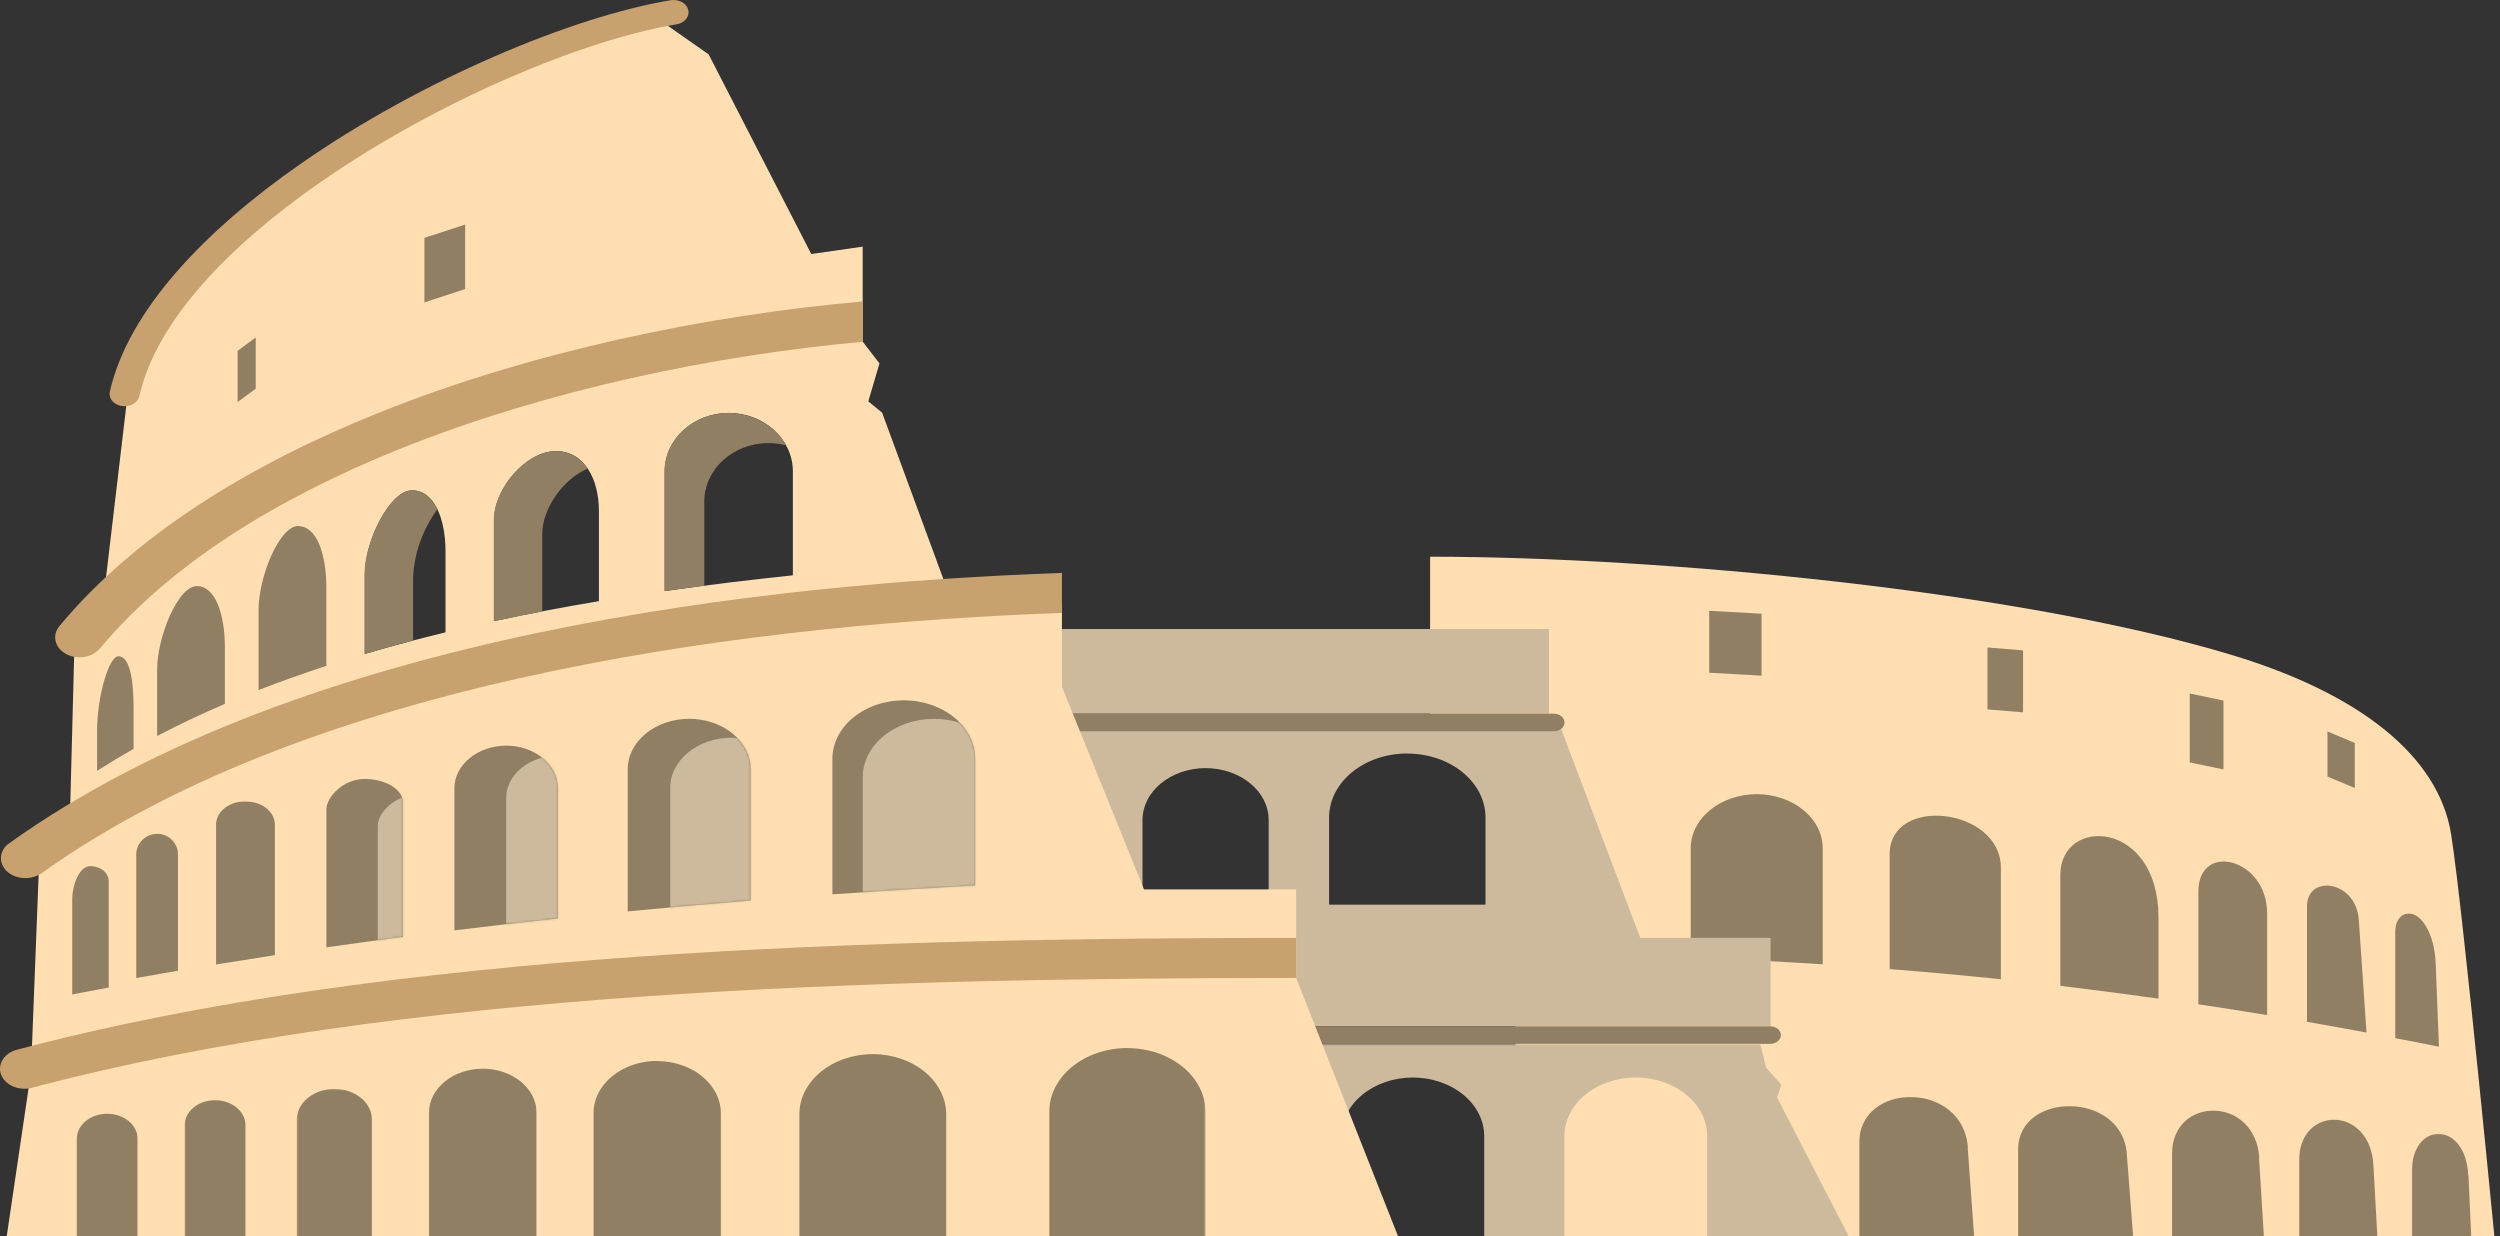 <svg width="1108" height="548" viewBox="0 0 1108 548" fill="none" xmlns="http://www.w3.org/2000/svg">
<rect x="0" y="0" width="1108" height="548" fill="#333333" stroke="none"/>
<path fill-rule="evenodd" clip-rule="evenodd" d="M140.385 116.719C141.047 116.719 141.715 116.738 142.377 116.774C143.044 116.806 143.706 116.856 144.363 116.929C145.025 116.997 145.681 117.084 146.338 117.184C146.989 117.289 147.64 117.407 148.285 117.544C148.931 117.68 149.565 117.835 150.199 118.003C150.833 118.172 151.457 118.359 152.074 118.559C152.692 118.759 153.304 118.978 153.905 119.215C154.506 119.447 155.101 119.693 155.679 119.957C156.264 120.221 156.837 120.503 157.393 120.794C157.955 121.09 158.506 121.395 159.04 121.719C159.58 122.042 160.103 122.379 160.614 122.725C161.121 123.075 161.622 123.435 162.106 123.813C162.584 124.186 163.051 124.573 163.508 124.974C163.958 125.37 164.398 125.784 164.821 126.203C165.238 126.627 165.644 127.059 166.034 127.501C166.417 127.943 166.79 128.398 167.141 128.858C167.497 129.318 167.831 129.791 168.148 130.269C168.465 130.747 168.76 131.234 169.038 131.731C169.316 132.222 169.578 132.723 169.817 133.233C170.056 133.743 170.279 134.253 170.479 134.772C170.679 135.296 170.857 135.819 171.019 136.347C171.174 136.875 171.314 137.408 171.436 137.945C171.553 138.478 171.653 139.015 171.725 139.557C171.803 140.099 171.859 140.641 171.898 141.187C171.931 141.729 171.942 142.275 171.937 142.817C171.931 143.363 171.903 143.905 171.853 144.452C171.803 144.993 171.731 145.535 171.642 146.072C171.553 146.614 171.441 147.151 171.308 147.684C171.174 148.217 171.019 148.745 170.846 149.273C170.674 149.797 170.479 150.32 170.268 150.835C170.051 151.349 169.817 151.859 169.567 152.365C169.311 152.865 169.038 153.362 168.749 153.853C168.459 154.345 168.148 154.823 167.819 155.297C167.491 155.77 167.141 156.235 166.779 156.69C166.412 157.145 166.034 157.591 165.633 158.028C165.232 158.466 164.815 158.889 164.387 159.303C163.953 159.718 163.508 160.118 163.04 160.51C162.578 160.901 162.1 161.279 161.61 161.648C161.115 162.012 160.609 162.367 160.091 162.709C159.569 163.046 159.034 163.374 158.489 163.688C157.944 163.997 157.388 164.298 156.82 164.58C156.253 164.867 155.674 165.136 155.084 165.386C154.494 165.641 153.899 165.878 153.293 166.101C152.686 166.324 152.069 166.533 151.445 166.725C150.822 166.916 150.194 167.089 149.554 167.248C148.92 167.408 148.274 167.549 147.629 167.672C146.978 167.799 146.327 167.904 145.67 167.999C145.014 168.09 144.357 168.163 143.695 168.223C143.033 168.277 142.371 168.318 141.703 168.341C141.036 168.364 140.374 168.368 139.706 168.359C139.044 168.345 138.376 168.318 137.714 168.273C137.052 168.227 136.39 168.163 135.734 168.081C135.071 168.004 134.42 167.904 133.77 167.79C133.119 167.676 132.468 167.549 131.828 167.398C131.188 167.253 130.554 167.089 129.925 166.907C129.296 166.729 128.679 166.533 128.067 166.319C127.449 166.105 126.848 165.878 126.253 165.636C125.658 165.391 125.073 165.131 124.495 164.858C123.922 164.585 123.354 164.298 122.803 163.993C122.253 163.688 121.707 163.374 121.179 163.041C120.65 162.709 120.138 162.367 119.638 162.008C119.131 161.648 118.647 161.279 118.174 160.897C117.701 160.514 117.24 160.118 116.8 159.713C116.355 159.303 115.932 158.889 115.521 158.456C117.518 159.895 119.76 160.997 122.247 161.766C124.728 162.54 127.304 162.927 129.964 162.937C142.716 162.937 153.07 153.808 153.07 142.544C153.07 131.275 142.716 122.147 129.964 122.147C127.31 122.142 124.74 122.52 122.253 123.28C119.771 124.036 117.523 125.129 115.521 126.549C116.995 125.006 118.664 123.617 120.528 122.383C122.392 121.15 124.4 120.107 126.553 119.246C128.707 118.39 130.949 117.739 133.285 117.302C135.622 116.861 137.987 116.642 140.385 116.642V116.719Z" fill="white"/>
<mask id="mask0_8_1985" style="mask-type:luminance" maskUnits="userSpaceOnUse" x="632" y="245" width="476" height="321">
<path d="M632.646 245.755H1108V565.104H632.646V245.755Z" fill="white"/>
</mask>
<g mask="url(#mask0_8_1985)">
<path fill-rule="evenodd" clip-rule="evenodd" d="M633.815 246.738V328.55L671.665 340.648V565.104H1107.17C1107.17 565.104 1091.82 404.826 1086.37 369.969C1080.92 335.111 1045.84 307.493 989.504 290.401C895.572 261.954 736.572 246.738 633.815 246.738Z" fill="#FFDFB1"/>
</g>
<path fill-rule="evenodd" clip-rule="evenodd" d="M1067.77 404.899C1073.17 404.899 1078.97 413.745 1079.5 427.054L1080.94 463.914C1074.49 462.594 1068.02 461.31 1061.57 460.135V412.953C1061.57 408.532 1063.61 404.899 1067.77 404.899Z" fill="#917F63"/>
<path fill-rule="evenodd" clip-rule="evenodd" d="M1045.42 407.663L1048.84 457.641C1040.05 455.988 1031.26 454.404 1022.47 452.878V401.69C1022.47 387.32 1044.25 390.157 1045.42 407.663Z" fill="#917F63"/>
<path fill-rule="evenodd" clip-rule="evenodd" d="M1004.8 404.785V449.891C994.633 448.216 984.474 446.622 974.32 445.106V395.224C974.32 372.691 1004.8 380.381 1004.8 404.785Z" fill="#917F63"/>
<path fill-rule="evenodd" clip-rule="evenodd" d="M956.645 406.679V442.593C942.135 440.567 927.63 438.673 913.131 436.925V387.775C913.131 361.651 956.645 363.199 956.645 406.679Z" fill="#917F63"/>
<path fill-rule="evenodd" clip-rule="evenodd" d="M886.792 384.561V434.011C870.357 432.299 853.916 430.792 837.481 429.495V378.665C837.481 352.199 886.792 358.059 886.792 384.561Z" fill="#917F63"/>
<path fill-rule="evenodd" clip-rule="evenodd" d="M778.605 351.971C779.562 351.975 780.514 352.016 781.465 352.094C782.417 352.171 783.362 352.289 784.303 352.444C785.243 352.599 786.167 352.79 787.085 353.018C787.997 353.246 788.898 353.514 789.783 353.815C790.662 354.115 791.53 354.452 792.37 354.821C793.216 355.19 794.034 355.595 794.829 356.027C795.625 356.464 796.393 356.929 797.133 357.43C797.867 357.926 798.579 358.45 799.252 359.005C799.931 359.556 800.571 360.139 801.177 360.744C801.784 361.35 802.357 361.974 802.885 362.625C803.42 363.276 803.909 363.95 804.36 364.637C804.816 365.329 805.222 366.035 805.589 366.759C805.957 367.483 806.279 368.216 806.558 368.967C806.841 369.714 807.075 370.474 807.259 371.239C807.448 372.008 807.592 372.782 807.687 373.561C807.782 374.339 807.832 375.118 807.832 375.901V427.377C788.331 426.116 768.83 425.164 749.329 424.522V375.901C749.329 375.118 749.379 374.339 749.474 373.561C749.568 372.778 749.713 372.004 749.902 371.239C750.086 370.469 750.325 369.714 750.603 368.962C750.881 368.211 751.204 367.478 751.571 366.754C751.938 366.03 752.35 365.325 752.801 364.632C753.252 363.94 753.747 363.271 754.275 362.62C754.809 361.969 755.382 361.341 755.989 360.735C756.595 360.13 757.235 359.551 757.914 358.996C758.593 358.445 759.299 357.917 760.039 357.421C760.779 356.924 761.547 356.455 762.343 356.023C763.138 355.586 763.962 355.185 764.802 354.812C765.648 354.443 766.51 354.111 767.395 353.81C768.279 353.51 769.18 353.241 770.098 353.013C771.011 352.786 771.94 352.594 772.88 352.44C773.815 352.285 774.761 352.171 775.712 352.094C776.669 352.012 777.621 351.975 778.578 351.971H778.605Z" fill="#917F63"/>
<mask id="mask1_8_1985" style="mask-type:luminance" maskUnits="userSpaceOnUse" x="1068" y="502" width="29" height="64">
<path d="M1068.49 502.178H1096.97V565.104H1068.49V502.178Z" fill="white"/>
</mask>
<g mask="url(#mask1_8_1985)">
<path fill-rule="evenodd" clip-rule="evenodd" d="M1094.02 520.968L1096.03 565.163H1068.94V519.265C1068.94 496.732 1092.84 496.582 1093.92 520.968H1094.02Z" fill="#917F63"/>
</g>
<mask id="mask2_8_1985" style="mask-type:luminance" maskUnits="userSpaceOnUse" x="1018" y="495" width="38" height="71">
<path d="M1018.64 495.184H1055.67V565.103H1018.64V495.184Z" fill="white"/>
</mask>
<g mask="url(#mask2_8_1985)">
<path fill-rule="evenodd" clip-rule="evenodd" d="M1051.89 516.315L1054.59 565.104H1018.92V514.466C1018.92 489.889 1050.44 489.889 1051.89 516.356V516.315Z" fill="#917F63"/>
</g>
<mask id="mask3_8_1985" style="mask-type:luminance" maskUnits="userSpaceOnUse" x="961" y="491" width="45" height="75">
<path d="M961.663 491.688H1005.82V565.104H961.663V491.688Z" fill="white"/>
</mask>
<g mask="url(#mask3_8_1985)">
<path fill-rule="evenodd" clip-rule="evenodd" d="M1001.22 513.35L1004.41 565.103H962.653V511.401C962.653 485.618 999.624 485.445 1001.33 513.291L1001.22 513.35Z" fill="#917F63"/>
</g>
<mask id="mask4_8_1985" style="mask-type:luminance" maskUnits="userSpaceOnUse" x="893" y="489" width="55" height="77">
<path d="M893.296 489.356H947.42V565.104H893.296V489.356Z" fill="white"/>
</mask>
<g mask="url(#mask4_8_1985)">
<path fill-rule="evenodd" clip-rule="evenodd" d="M942.597 511.384L946.708 565.104H894.443V509.435C894.443 483.651 940.471 483.483 942.597 511.324V511.384Z" fill="#917F63"/>
</g>
<mask id="mask5_8_1985" style="mask-type:luminance" maskUnits="userSpaceOnUse" x="823" y="485" width="54" height="81">
<path d="M823.505 485.86H876.204V565.104H823.505V485.86Z" fill="white"/>
</mask>
<g mask="url(#mask5_8_1985)">
<path fill-rule="evenodd" clip-rule="evenodd" d="M872.092 508.68L876.182 565.104H824.011V506.508C824.011 479.19 870.039 479.022 872.165 508.548L872.092 508.68Z" fill="#917F63"/>
</g>
<path fill-rule="evenodd" clip-rule="evenodd" d="M757.53 270.705L780.709 271.994V299.457L757.53 298.155V270.705Z" fill="#917F63"/>
<path fill-rule="evenodd" clip-rule="evenodd" d="M880.85 286.964L896.612 288.248V315.716L880.85 314.409V286.964Z" fill="#917F63"/>
<path fill-rule="evenodd" clip-rule="evenodd" d="M970.487 307.361L985.437 310.48V341.008L970.487 337.907V307.361Z" fill="#917F63"/>
<path fill-rule="evenodd" clip-rule="evenodd" d="M1031.53 324.184L1043.64 329.288V349.266L1031.53 344.162V324.184Z" fill="#917F63"/>
<path fill-rule="evenodd" clip-rule="evenodd" d="M458.201 278.796H686.52V316.303H458.201V278.796Z" fill="#CDBA9C"/>
<path fill-rule="evenodd" clip-rule="evenodd" d="M726.957 415.657H784.725V454.863H534.268V415.657H458.201V320.214H690.82L726.957 415.657ZM534.313 340.42C535.231 340.424 536.143 340.461 537.05 340.538C537.963 340.616 538.864 340.725 539.76 340.875C540.661 341.021 541.546 341.203 542.419 341.422C543.293 341.64 544.155 341.895 545.001 342.182C545.847 342.469 546.67 342.792 547.477 343.143C548.283 343.498 549.068 343.885 549.825 344.299C550.587 344.718 551.321 345.16 552.028 345.638C552.734 346.111 553.413 346.612 554.059 347.145C554.704 347.673 555.316 348.224 555.9 348.802C556.479 349.385 557.024 349.981 557.536 350.605C558.042 351.229 558.515 351.866 558.944 352.526C559.377 353.186 559.767 353.86 560.123 354.552C560.474 355.244 560.78 355.945 561.047 356.665C561.314 357.38 561.542 358.104 561.72 358.837C561.903 359.57 562.037 360.312 562.132 361.054C562.221 361.801 562.271 362.547 562.276 363.294V398.757H506.355V363.294C506.355 362.547 506.405 361.801 506.494 361.054C506.589 360.312 506.728 359.57 506.906 358.837C507.09 358.104 507.312 357.38 507.579 356.665C507.846 355.945 508.158 355.244 508.508 354.552C508.859 353.86 509.248 353.186 509.682 352.526C510.116 351.866 510.584 351.229 511.095 350.605C511.602 349.981 512.147 349.385 512.731 348.802C513.31 348.224 513.922 347.673 514.573 347.145C515.218 346.612 515.891 346.111 516.604 345.638C517.31 345.16 518.039 344.718 518.801 344.299C519.563 343.885 520.348 343.498 521.149 343.143C521.956 342.792 522.785 342.469 523.631 342.182C524.471 341.895 525.333 341.64 526.207 341.422C527.08 341.203 527.97 341.021 528.866 340.875C529.762 340.725 530.669 340.616 531.576 340.538C532.488 340.461 533.4 340.424 534.313 340.42ZM623.716 333.977C624.851 333.977 625.981 334.023 627.11 334.114C628.245 334.205 629.364 334.337 630.476 334.519C631.589 334.701 632.691 334.924 633.776 335.198C634.861 335.466 635.929 335.78 636.98 336.136C638.026 336.491 639.056 336.887 640.057 337.324C641.053 337.761 642.027 338.239 642.972 338.753C643.918 339.268 644.825 339.823 645.704 340.411C646.583 341.003 647.423 341.622 648.225 342.282C649.026 342.938 649.788 343.625 650.506 344.34C651.229 345.059 651.902 345.806 652.536 346.575C653.165 347.349 653.749 348.146 654.283 348.966C654.818 349.781 655.302 350.623 655.736 351.479C656.17 352.335 656.553 353.209 656.882 354.097C657.216 354.989 657.488 355.886 657.711 356.797C657.933 357.707 658.1 358.627 658.211 359.551C658.323 360.476 658.378 361.4 658.378 362.329V400.951H589.054V362.292C589.054 361.363 589.11 360.439 589.221 359.515C589.333 358.591 589.499 357.671 589.722 356.76C589.945 355.85 590.217 354.948 590.545 354.061C590.879 353.173 591.258 352.299 591.692 351.443C592.126 350.582 592.61 349.744 593.149 348.925C593.683 348.105 594.268 347.313 594.896 346.539C595.525 345.765 596.204 345.023 596.921 344.304C597.645 343.584 598.401 342.901 599.208 342.241C600.009 341.585 600.849 340.962 601.729 340.374C602.602 339.782 603.514 339.232 604.46 338.717C605.401 338.198 606.374 337.725 607.376 337.287C608.377 336.846 609.401 336.45 610.452 336.095C611.498 335.739 612.567 335.43 613.652 335.157C614.742 334.888 615.838 334.665 616.951 334.483C618.069 334.301 619.188 334.164 620.317 334.073C621.446 333.982 622.581 333.936 623.716 333.936V333.977Z" fill="#CDBA9C"/>
<path fill-rule="evenodd" clip-rule="evenodd" d="M558.833 462.649H784.52C785.149 462.649 785.755 462.549 786.34 462.348C786.918 462.153 787.43 461.87 787.881 461.506C788.326 461.142 788.671 460.718 788.91 460.245C789.155 459.767 789.277 459.271 789.277 458.756C789.277 458.242 789.155 457.745 788.91 457.267C788.671 456.794 788.326 456.375 787.881 456.006C787.43 455.642 786.918 455.364 786.34 455.164C785.755 454.963 785.149 454.863 784.52 454.863H558.833C558.199 454.863 557.593 454.963 557.014 455.164C556.43 455.364 555.918 455.642 555.473 456.006C555.028 456.375 554.683 456.794 554.438 457.267C554.199 457.745 554.076 458.242 554.071 458.756C554.076 459.271 554.199 459.767 554.438 460.245C554.683 460.718 555.028 461.142 555.473 461.506C555.918 461.87 556.43 462.153 557.014 462.348C557.593 462.549 558.199 462.649 558.833 462.649Z" fill="#917F63"/>
<mask id="mask6_8_1985" style="mask-type:luminance" maskUnits="userSpaceOnUse" x="534" y="462" width="296" height="104">
<path d="M534.369 462.549H829.201V565.104H534.369V462.549Z" fill="white"/>
</mask>
<g mask="url(#mask6_8_1985)">
<path fill-rule="evenodd" clip-rule="evenodd" d="M535.17 462.649H780.108L782.762 473.18L789.466 480.742L787.591 486.411L828.262 565.104H756.629V503.443C756.623 502.597 756.573 501.75 756.467 500.907C756.362 500.065 756.212 499.227 756.006 498.399C755.8 497.57 755.549 496.746 755.243 495.936C754.943 495.13 754.593 494.333 754.197 493.55C753.797 492.767 753.357 492.002 752.868 491.255C752.378 490.508 751.844 489.785 751.271 489.079C750.692 488.373 750.08 487.695 749.424 487.039C748.762 486.388 748.072 485.76 747.337 485.159C746.603 484.562 745.841 483.993 745.04 483.456C744.238 482.914 743.409 482.413 742.547 481.94C741.69 481.471 740.8 481.034 739.893 480.633C738.981 480.232 738.046 479.868 737.089 479.545C736.132 479.217 735.158 478.93 734.168 478.684C733.178 478.434 732.176 478.229 731.164 478.061C730.146 477.892 729.122 477.765 728.092 477.678C727.063 477.592 726.028 477.551 724.994 477.546C723.959 477.551 722.924 477.592 721.895 477.678C720.865 477.765 719.842 477.892 718.829 478.061C717.811 478.229 716.809 478.434 715.819 478.684C714.829 478.93 713.855 479.217 712.898 479.54C711.941 479.868 711.006 480.232 710.094 480.633C709.181 481.034 708.297 481.466 707.434 481.94C706.572 482.409 705.743 482.914 704.942 483.451C704.141 483.993 703.378 484.558 702.644 485.159C701.91 485.76 701.214 486.383 700.558 487.039C699.901 487.695 699.284 488.373 698.71 489.079C698.132 489.78 697.598 490.508 697.108 491.255C696.619 492.002 696.179 492.767 695.778 493.55C695.378 494.328 695.027 495.125 694.727 495.936C694.426 496.746 694.17 497.566 693.965 498.399C693.759 499.227 693.603 500.065 693.503 500.907C693.397 501.75 693.341 502.597 693.336 503.443V565.104H657.8V503.443C657.795 502.597 657.745 501.75 657.639 500.907C657.533 500.065 657.378 499.227 657.177 498.399C656.971 497.566 656.715 496.746 656.415 495.936C656.115 495.125 655.764 494.328 655.364 493.545C654.968 492.762 654.523 491.997 654.034 491.251C653.544 490.504 653.01 489.78 652.437 489.074C651.858 488.369 651.241 487.69 650.584 487.035C649.928 486.379 649.232 485.751 648.498 485.154C647.769 484.553 647.001 483.984 646.2 483.447C645.399 482.91 644.57 482.404 643.708 481.935C642.845 481.462 641.961 481.025 641.048 480.624C640.136 480.228 639.201 479.864 638.244 479.536C637.287 479.213 636.313 478.926 635.323 478.68C634.333 478.429 633.326 478.225 632.313 478.056C631.295 477.888 630.271 477.765 629.242 477.678C628.213 477.592 627.178 477.551 626.143 477.546C625.108 477.551 624.073 477.592 623.044 477.678C622.015 477.765 620.991 477.892 619.978 478.061C618.96 478.229 617.959 478.434 616.968 478.684C615.978 478.93 615.004 479.217 614.047 479.545C613.096 479.868 612.161 480.232 611.249 480.633C610.336 481.034 609.446 481.471 608.589 481.94C607.727 482.413 606.898 482.919 606.097 483.456C605.296 483.993 604.533 484.562 603.799 485.159C603.07 485.76 602.375 486.388 601.718 487.039C601.062 487.695 600.444 488.373 599.865 489.079C599.292 489.785 598.758 490.508 598.269 491.255C597.779 492.002 597.339 492.767 596.939 493.55C596.544 494.333 596.193 495.13 595.893 495.936C595.587 496.746 595.337 497.57 595.131 498.399C594.925 499.227 594.775 500.065 594.669 500.907C594.563 501.75 594.513 502.597 594.508 503.443V565.104H535.17V462.649Z" fill="#CDBA9C"/>
</g>
<path fill-rule="evenodd" clip-rule="evenodd" d="M462.958 324.107H688.623C689.257 324.107 689.863 324.011 690.448 323.811C691.026 323.615 691.544 323.333 691.989 322.969C692.434 322.605 692.779 322.181 693.024 321.703C693.263 321.225 693.385 320.729 693.385 320.214C693.385 319.695 693.263 319.199 693.024 318.721C692.779 318.243 692.439 317.819 691.989 317.455C691.544 317.086 691.032 316.804 690.448 316.604C689.863 316.403 689.257 316.303 688.623 316.303H462.958C462.324 316.303 461.717 316.403 461.133 316.604C460.555 316.804 460.037 317.086 459.592 317.455C459.147 317.819 458.802 318.243 458.563 318.721C458.318 319.199 458.201 319.695 458.201 320.214C458.201 320.729 458.318 321.225 458.563 321.703C458.802 322.181 459.147 322.605 459.592 322.969C460.037 323.333 460.555 323.615 461.139 323.811C461.723 324.011 462.329 324.107 462.958 324.107Z" fill="#917F63"/>
<mask id="mask7_8_1985" style="mask-type:luminance" maskUnits="userSpaceOnUse" x="0" y="7" width="627" height="559">
<path d="M0.252 7.981H626.95V565.104H0.252V7.981Z" fill="white"/>
</mask>
<g mask="url(#mask7_8_1985)">
<path fill-rule="evenodd" clip-rule="evenodd" d="M57.87 163.865L44.951 273.146L33.05 283.713L30.903 365.825L17.5 378.114L13.733 475.105L0.447 565.104L626.143 564.462L574.451 433.428V394.181H507.024L470.654 304.392V268.096L420.28 262.542L390.959 182.901L384.833 177.893L389.779 161.065L382.341 151.427V109.312L359.557 112.581L314.079 24.113L291.274 8.123C291.274 8.123 175.899 38.459 121.758 90.03C67.618 141.597 57.87 163.865 57.87 163.865ZM182.648 217.322C192.49 217.322 197.458 229.952 197.458 244.489V280.253C185.257 283.203 173.334 286.395 161.689 289.837V254.41C161.689 239.877 172.828 217.322 182.648 217.322ZM246.213 199.911C258.993 199.911 265.441 212.277 265.441 226.51V266.434C249.618 269.08 234.129 272.03 218.973 275.281V230.516C218.973 216.284 233.439 199.97 246.213 199.97V199.911ZM322.998 183.015C338.621 183.015 351.401 194.657 351.401 208.894V254.979C332.15 257.001 313.178 259.309 294.601 261.973V208.894C294.601 194.657 307.381 183.015 322.998 183.015Z" fill="#FFDFB1"/>
</g>
<mask id="mask8_8_1985" style="mask-type:luminance" maskUnits="userSpaceOnUse" x="33" y="492" width="29" height="74">
<path d="M33.011 492.854H61.497V565.104H33.011V492.854Z" fill="white"/>
</mask>
<g mask="url(#mask8_8_1985)">
<path fill-rule="evenodd" clip-rule="evenodd" d="M47.61 493.614C48.489 493.623 49.357 493.7 50.219 493.846C51.076 493.992 51.91 494.201 52.723 494.483C53.53 494.761 54.303 495.103 55.032 495.503C55.761 495.908 56.434 496.364 57.051 496.874C57.675 497.384 58.225 497.935 58.715 498.536C59.205 499.132 59.616 499.765 59.95 500.43C60.289 501.09 60.545 501.777 60.718 502.478C60.896 503.184 60.985 503.899 60.985 504.614V565.104H34.045V504.614C34.051 503.89 34.14 503.17 34.318 502.46C34.496 501.75 34.752 501.062 35.097 500.393C35.442 499.724 35.859 499.091 36.354 498.485C36.849 497.884 37.417 497.329 38.046 496.819C38.674 496.309 39.359 495.854 40.099 495.453C40.839 495.053 41.618 494.716 42.435 494.438C43.259 494.165 44.105 493.96 44.973 493.819C45.84 493.682 46.72 493.614 47.61 493.614Z" fill="#917F63"/>
</g>
<mask id="mask9_8_1985" style="mask-type:luminance" maskUnits="userSpaceOnUse" x="81" y="487" width="29" height="79">
<path d="M81.438 487.026H109.924V565.105H81.438V487.026Z" fill="white"/>
</mask>
<g mask="url(#mask9_8_1985)">
<path fill-rule="evenodd" clip-rule="evenodd" d="M95.325 487.604C96.209 487.604 97.083 487.676 97.951 487.822C98.813 487.963 99.659 488.173 100.471 488.45C101.289 488.728 102.062 489.07 102.797 489.47C103.531 489.875 104.21 490.331 104.839 490.841C105.462 491.351 106.018 491.911 106.513 492.512C107.003 493.108 107.42 493.745 107.76 494.41C108.099 495.079 108.355 495.767 108.527 496.477C108.706 497.183 108.795 497.902 108.795 498.622V565.104H81.855V498.603C81.855 497.88 81.944 497.165 82.122 496.459C82.294 495.749 82.55 495.061 82.89 494.397C83.229 493.727 83.647 493.094 84.136 492.493C84.631 491.897 85.188 491.341 85.816 490.832C86.439 490.317 87.118 489.862 87.853 489.461C88.587 489.06 89.36 488.724 90.178 488.446C90.996 488.168 91.836 487.959 92.699 487.818C93.567 487.676 94.44 487.604 95.325 487.604Z" fill="#917F63"/>
</g>
<mask id="mask10_8_1985" style="mask-type:luminance" maskUnits="userSpaceOnUse" x="131" y="482" width="35" height="84">
<path d="M131.289 482.363H165.472V565.104H131.289V482.363Z" fill="white"/>
</mask>
<g mask="url(#mask10_8_1985)">
<path fill-rule="evenodd" clip-rule="evenodd" d="M148.191 482.596C149.287 482.596 150.366 482.687 151.44 482.86C152.514 483.038 153.554 483.297 154.561 483.643C155.574 483.985 156.531 484.404 157.437 484.905C158.344 485.401 159.19 485.965 159.958 486.598C160.731 487.231 161.421 487.919 162.033 488.661C162.639 489.403 163.151 490.186 163.574 491.015C163.991 491.839 164.309 492.69 164.526 493.569C164.743 494.443 164.848 495.331 164.854 496.223V565.105H131.533V496.223C131.538 495.331 131.644 494.443 131.861 493.569C132.078 492.69 132.395 491.839 132.812 491.015C133.235 490.186 133.747 489.403 134.354 488.661C134.96 487.919 135.655 487.231 136.429 486.598C137.197 485.965 138.042 485.401 138.949 484.905C139.856 484.404 140.813 483.985 141.826 483.643C142.833 483.297 143.873 483.038 144.947 482.86C146.015 482.687 147.1 482.596 148.191 482.596Z" fill="#917F63"/>
</g>
<mask id="mask11_8_1985" style="mask-type:luminance" maskUnits="userSpaceOnUse" x="189" y="473" width="50" height="93">
<path d="M189.686 473.039H238.112V565.104H189.686V473.039Z" fill="white"/>
</mask>
<g mask="url(#mask11_8_1985)">
<path fill-rule="evenodd" clip-rule="evenodd" d="M213.982 473.636C214.761 473.636 215.54 473.668 216.313 473.731C217.092 473.795 217.86 473.891 218.628 474.018C219.39 474.146 220.146 474.3 220.892 474.487C221.638 474.674 222.372 474.888 223.09 475.134C223.813 475.38 224.514 475.653 225.204 475.953C225.888 476.258 226.556 476.586 227.207 476.941C227.852 477.296 228.481 477.674 229.082 478.079C229.683 478.485 230.261 478.913 230.812 479.363C231.363 479.819 231.886 480.288 232.381 480.784C232.876 481.276 233.344 481.79 233.778 482.318C234.206 482.851 234.607 483.397 234.979 483.957C235.347 484.522 235.68 485.096 235.975 485.687C236.276 486.275 236.537 486.876 236.765 487.486C236.993 488.096 237.183 488.715 237.338 489.339C237.489 489.967 237.605 490.596 237.683 491.233C237.761 491.866 237.8 492.503 237.806 493.141V565.105H190.108V493.141C190.113 492.503 190.152 491.866 190.23 491.228C190.308 490.596 190.425 489.963 190.581 489.339C190.737 488.711 190.926 488.091 191.154 487.481C191.382 486.871 191.643 486.27 191.944 485.683C192.244 485.091 192.578 484.513 192.951 483.953C193.318 483.388 193.719 482.842 194.153 482.309C194.587 481.781 195.054 481.266 195.549 480.775C196.044 480.283 196.573 479.81 197.124 479.359C197.675 478.908 198.253 478.476 198.86 478.07C199.461 477.665 200.089 477.287 200.735 476.932C201.386 476.577 202.053 476.249 202.743 475.949C203.433 475.648 204.134 475.375 204.857 475.129C205.581 474.883 206.315 474.669 207.061 474.483C207.806 474.296 208.563 474.141 209.331 474.014C210.093 473.891 210.866 473.795 211.645 473.731C212.418 473.668 213.197 473.636 213.982 473.636Z" fill="#917F63"/>
</g>
<mask id="mask12_8_1985" style="mask-type:luminance" maskUnits="userSpaceOnUse" x="262" y="469" width="59" height="97">
<path d="M262.325 469.542H320.722V565.103H262.325V469.542Z" fill="white"/>
</mask>
<g mask="url(#mask12_8_1985)">
<path fill-rule="evenodd" clip-rule="evenodd" d="M291.251 470.248C292.175 470.252 293.093 470.293 294.011 470.366C294.929 470.443 295.836 470.557 296.743 470.703C297.644 470.853 298.54 471.035 299.419 471.258C300.303 471.477 301.171 471.732 302.023 472.019C302.874 472.31 303.703 472.633 304.515 472.989C305.333 473.344 306.123 473.731 306.885 474.15C307.653 474.568 308.393 475.015 309.105 475.493C309.823 475.971 310.502 476.476 311.158 477.009C311.809 477.541 312.432 478.101 313.017 478.684C313.601 479.263 314.152 479.868 314.669 480.492C315.181 481.12 315.659 481.767 316.099 482.427C316.533 483.092 316.928 483.774 317.289 484.467C317.646 485.163 317.957 485.873 318.23 486.593C318.502 487.312 318.73 488.045 318.914 488.783C319.098 489.52 319.237 490.267 319.337 491.018C319.431 491.765 319.482 492.521 319.487 493.272V565.104H263.038V493.272C263.038 492.516 263.088 491.765 263.182 491.014C263.271 490.262 263.41 489.516 263.594 488.774C263.778 488.036 264 487.303 264.273 486.579C264.54 485.855 264.851 485.149 265.207 484.448C265.564 483.752 265.959 483.069 266.393 482.404C266.832 481.739 267.305 481.093 267.817 480.464C268.334 479.836 268.88 479.231 269.469 478.648C270.053 478.061 270.671 477.501 271.328 476.968C271.979 476.435 272.663 475.925 273.375 475.447C274.087 474.969 274.827 474.518 275.595 474.095C276.363 473.676 277.153 473.289 277.965 472.929C278.783 472.574 279.612 472.246 280.463 471.96C281.32 471.668 282.188 471.413 283.067 471.19C283.952 470.967 284.847 470.785 285.749 470.635C286.656 470.484 287.568 470.371 288.486 470.293C289.404 470.216 290.328 470.175 291.251 470.175V470.248Z" fill="#917F63"/>
</g>
<mask id="mask13_8_1985" style="mask-type:luminance" maskUnits="userSpaceOnUse" x="353" y="466" width="68" height="100">
<path d="M353.481 466.045H420.424V565.104H353.481V466.045Z" fill="white"/>
</mask>
<g mask="url(#mask13_8_1985)">
<path fill-rule="evenodd" clip-rule="evenodd" d="M386.796 467.17C387.864 467.17 388.927 467.215 389.984 467.302C391.047 467.393 392.098 467.521 393.144 467.694C394.185 467.867 395.22 468.076 396.238 468.331C397.256 468.586 398.257 468.882 399.242 469.214C400.227 469.551 401.19 469.924 402.124 470.334C403.065 470.749 403.977 471.195 404.862 471.682C405.752 472.165 406.603 472.684 407.427 473.239C408.25 473.79 409.04 474.377 409.791 474.992C410.548 475.607 411.26 476.253 411.939 476.927C412.612 477.601 413.246 478.297 413.841 479.021C414.431 479.75 414.982 480.492 415.483 481.261C415.989 482.031 416.445 482.818 416.851 483.62C417.263 484.426 417.619 485.245 417.931 486.078C418.242 486.912 418.504 487.758 418.715 488.61C418.927 489.466 419.083 490.326 419.188 491.196C419.299 492.061 419.355 492.931 419.355 493.805V565.104H354.265V493.805C354.265 492.931 354.321 492.061 354.426 491.196C354.532 490.331 354.694 489.47 354.905 488.614C355.111 487.758 355.372 486.916 355.684 486.083C355.995 485.25 356.357 484.43 356.763 483.624C357.169 482.823 357.626 482.035 358.132 481.266C358.633 480.501 359.183 479.754 359.773 479.03C360.363 478.306 360.997 477.605 361.676 476.931C362.349 476.258 363.067 475.616 363.818 474.996C364.569 474.382 365.359 473.799 366.183 473.244C367.006 472.693 367.857 472.174 368.742 471.686C369.627 471.204 370.539 470.753 371.479 470.343C372.414 469.929 373.377 469.556 374.361 469.223C375.341 468.886 376.342 468.59 377.36 468.335C378.378 468.081 379.413 467.867 380.454 467.694C381.5 467.525 382.551 467.393 383.608 467.307C384.671 467.215 385.734 467.17 386.796 467.17Z" fill="#917F63"/>
</g>
<mask id="mask14_8_1985" style="mask-type:luminance" maskUnits="userSpaceOnUse" x="464" y="463" width="71" height="103">
<path d="M464.577 463.714H534.368V565.104H464.577V463.714Z" fill="white"/>
</mask>
<g mask="url(#mask14_8_1985)">
<path fill-rule="evenodd" clip-rule="evenodd" d="M499.651 464.52C500.786 464.52 501.921 464.565 503.05 464.656C504.18 464.747 505.304 464.884 506.417 465.066C507.529 465.248 508.631 465.471 509.716 465.745C510.801 466.013 511.869 466.323 512.915 466.678C513.967 467.033 514.99 467.434 515.992 467.871C516.993 468.308 517.967 468.786 518.907 469.3C519.853 469.815 520.765 470.37 521.644 470.958C522.518 471.545 523.358 472.169 524.159 472.824C524.966 473.485 525.728 474.172 526.446 474.887C527.164 475.606 527.842 476.353 528.471 477.122C529.105 477.896 529.684 478.693 530.224 479.508C530.758 480.328 531.242 481.165 531.676 482.026C532.11 482.882 532.494 483.756 532.822 484.644C533.15 485.536 533.428 486.433 533.645 487.344C533.868 488.254 534.035 489.174 534.146 490.098C534.257 491.023 534.313 491.947 534.313 492.876V565.104H464.995V492.839C464.995 491.91 465.05 490.982 465.162 490.057C465.273 489.133 465.434 488.218 465.657 487.307C465.879 486.397 466.157 485.495 466.486 484.607C466.814 483.72 467.198 482.845 467.632 481.99C468.066 481.129 468.55 480.291 469.084 479.472C469.618 478.652 470.202 477.855 470.837 477.086C471.465 476.312 472.138 475.57 472.862 474.85C473.579 474.131 474.342 473.444 475.143 472.788C475.95 472.132 476.79 471.509 477.663 470.921C478.542 470.329 479.455 469.778 480.395 469.264C481.341 468.745 482.314 468.271 483.316 467.83C484.317 467.393 485.341 466.997 486.387 466.641C487.439 466.286 488.507 465.972 489.592 465.704C490.677 465.435 491.778 465.212 492.891 465.03C494.004 464.848 495.128 464.711 496.257 464.62C497.387 464.529 498.516 464.483 499.651 464.483V464.52Z" fill="#917F63"/>
</g>
<path fill-rule="evenodd" clip-rule="evenodd" d="M69.631 369.532C74.711 369.532 78.873 373.616 78.873 378.606V430.214C72.658 431.27 66.488 432.367 60.384 433.464V378.642C60.384 373.652 64.568 369.573 69.631 369.573V369.532Z" fill="#917F63"/>
<path fill-rule="evenodd" clip-rule="evenodd" d="M108.794 355.281C109.618 355.254 110.436 355.295 111.248 355.404C112.055 355.509 112.85 355.682 113.618 355.914C114.392 356.146 115.126 356.437 115.827 356.793C116.528 357.143 117.179 357.544 117.785 357.999C118.386 358.459 118.932 358.955 119.416 359.497C119.905 360.043 120.317 360.617 120.667 361.227C121.012 361.837 121.285 362.47 121.48 363.121C121.674 363.777 121.791 364.437 121.83 365.111V423.329C113.073 424.673 104.36 426.052 95.764 427.454V365.07C95.797 364.401 95.914 363.736 96.109 363.085C96.304 362.429 96.576 361.796 96.921 361.186C97.266 360.576 97.684 359.998 98.168 359.456C98.652 358.914 99.197 358.413 99.803 357.958C100.404 357.503 101.061 357.098 101.762 356.747C102.463 356.396 103.197 356.105 103.971 355.868C104.744 355.636 105.534 355.468 106.346 355.363C107.159 355.258 107.977 355.217 108.794 355.24V355.281Z" fill="#917F63"/>
<path fill-rule="evenodd" clip-rule="evenodd" d="M161.594 345.224C170.841 345.224 178.557 349.854 178.557 355.527V415.221C167.141 416.723 155.841 418.271 144.658 419.874V358.778C144.658 353.105 152.286 345.224 161.616 345.224H161.594Z" fill="#917F63"/>
<mask id="mask15_8_1985" style="mask-type:luminance" maskUnits="userSpaceOnUse" x="166" y="351" width="14" height="70">
<path d="M166.896 351.82H179.714V420.588H166.896V351.82Z" fill="white"/>
</mask>
<g mask="url(#mask15_8_1985)">
<mask id="mask16_8_1985" style="mask-type:luminance" maskUnits="userSpaceOnUse" x="144" y="345" width="35" height="75">
<path fill-rule="evenodd" clip-rule="evenodd" d="M161.594 345.223C170.841 345.223 178.557 349.853 178.557 355.526V415.22C167.141 416.723 155.841 418.271 144.658 419.873V358.777C144.658 353.104 152.286 345.223 161.616 345.223H161.594Z" fill="white"/>
</mask>
<g mask="url(#mask16_8_1985)">
<path fill-rule="evenodd" clip-rule="evenodd" d="M184.405 352.348C193.646 352.348 201.385 356.978 201.385 362.651V422.35C189.957 423.834 178.635 425.387 167.418 426.998V365.921C167.418 360.252 175.069 352.348 184.405 352.348Z" fill="#CDBA9C"/>
</g>
</g>
<path fill-rule="evenodd" clip-rule="evenodd" d="M224.33 330.458C225.081 330.463 225.832 330.49 226.578 330.554C227.323 330.613 228.063 330.704 228.798 330.827C229.538 330.945 230.261 331.095 230.979 331.273C231.696 331.455 232.403 331.66 233.098 331.897C233.788 332.133 234.467 332.393 235.129 332.684C235.791 332.976 236.431 333.29 237.054 333.631C237.677 333.973 238.278 334.337 238.862 334.729C239.441 335.116 239.997 335.53 240.526 335.963C241.055 336.395 241.561 336.85 242.034 337.324C242.512 337.802 242.957 338.294 243.375 338.804C243.792 339.314 244.181 339.837 244.532 340.379C244.888 340.921 245.211 341.476 245.494 342.041C245.784 342.61 246.04 343.184 246.257 343.771C246.474 344.358 246.657 344.955 246.807 345.556C246.952 346.157 247.063 346.762 247.141 347.377C247.214 347.987 247.253 348.597 247.253 349.212V407.075C231.774 408.737 216.485 410.49 201.385 412.329V349.212C201.396 347.982 201.552 346.767 201.858 345.56C202.159 344.358 202.598 343.188 203.182 342.054C203.761 340.921 204.473 339.842 205.308 338.822C206.148 337.802 207.099 336.859 208.162 335.99C209.225 335.12 210.382 334.342 211.628 333.659C212.874 332.976 214.193 332.398 215.578 331.92C216.969 331.446 218.399 331.086 219.868 330.84C221.342 330.595 222.828 330.467 224.33 330.458Z" fill="#917F63"/>
<mask id="mask17_8_1985" style="mask-type:luminance" maskUnits="userSpaceOnUse" x="223" y="334" width="26" height="79">
<path d="M223.869 334.337H248.082V412.429H223.869V334.337Z" fill="white"/>
</mask>
<g mask="url(#mask17_8_1985)">
<mask id="mask18_8_1985" style="mask-type:luminance" maskUnits="userSpaceOnUse" x="201" y="330" width="47" height="83">
<path fill-rule="evenodd" clip-rule="evenodd" d="M224.33 330.458C225.838 330.463 227.323 330.585 228.798 330.827C230.272 331.068 231.708 331.423 233.098 331.897C234.484 332.37 235.802 332.948 237.054 333.631C238.306 334.314 239.463 335.093 240.526 335.963C241.589 336.832 242.54 337.779 243.375 338.804C244.215 339.823 244.921 340.902 245.494 342.041C246.073 343.179 246.507 344.349 246.807 345.556C247.102 346.762 247.253 347.982 247.253 349.212V407.075C231.774 408.737 216.485 410.49 201.385 412.329V349.212C201.408 346.73 202.008 344.345 203.182 342.054C204.356 339.764 206.014 337.743 208.162 335.99C210.309 334.232 212.78 332.88 215.578 331.92C218.382 330.963 221.298 330.476 224.33 330.458Z" fill="white"/>
</mask>
<g mask="url(#mask18_8_1985)">
<path fill-rule="evenodd" clip-rule="evenodd" d="M247.253 334.847C248.755 334.851 250.246 334.979 251.721 335.225C253.195 335.475 254.625 335.835 256.01 336.308C257.396 336.782 258.714 337.364 259.966 338.047C261.212 338.735 262.37 339.509 263.432 340.379C264.495 341.253 265.446 342.195 266.281 343.22C267.121 344.239 267.828 345.318 268.412 346.452C268.991 347.586 269.43 348.756 269.731 349.962C270.031 351.169 270.187 352.385 270.198 353.614V411.477C254.686 413.13 239.397 414.874 224.331 416.713V353.614C224.342 352.385 224.497 351.169 224.798 349.962C225.098 348.761 225.538 347.59 226.117 346.457C226.701 345.323 227.407 344.244 228.242 343.224C229.082 342.204 230.028 341.257 231.09 340.388C232.153 339.518 233.305 338.739 234.557 338.057C235.803 337.369 237.122 336.791 238.507 336.313C239.892 335.839 241.322 335.475 242.791 335.229C244.265 334.983 245.751 334.856 247.253 334.847Z" fill="#CDBA9C"/>
</g>
</g>
<path fill-rule="evenodd" clip-rule="evenodd" d="M305.461 318.57C306.351 318.57 307.242 318.607 308.132 318.68C309.016 318.757 309.895 318.862 310.769 319.007C311.648 319.149 312.51 319.331 313.362 319.54C314.213 319.754 315.053 320 315.876 320.282C316.7 320.56 317.507 320.874 318.291 321.216C319.076 321.562 319.838 321.935 320.583 322.345C321.323 322.75 322.035 323.182 322.725 323.647C323.415 324.107 324.072 324.598 324.706 325.113C325.335 325.627 325.936 326.169 326.498 326.734C327.065 327.298 327.594 327.881 328.094 328.487C328.59 329.092 329.046 329.72 329.469 330.362C329.886 331.004 330.27 331.665 330.615 332.334C330.954 333.008 331.255 333.695 331.516 334.392C331.778 335.088 331.995 335.799 332.167 336.514C332.345 337.228 332.479 337.948 332.568 338.672C332.657 339.4 332.701 340.129 332.707 340.857V399.098C314.218 400.596 296.047 402.208 278.193 403.938V340.857C278.199 340.129 278.243 339.4 278.332 338.672C278.427 337.948 278.561 337.228 278.733 336.509C278.911 335.794 279.128 335.088 279.39 334.392C279.651 333.695 279.951 333.008 280.296 332.334C280.636 331.66 281.02 331.004 281.443 330.358C281.865 329.716 282.322 329.092 282.817 328.487C283.318 327.881 283.846 327.294 284.414 326.729C284.981 326.169 285.576 325.627 286.211 325.113C286.839 324.598 287.501 324.107 288.191 323.642C288.881 323.182 289.593 322.745 290.339 322.34C291.079 321.935 291.841 321.562 292.626 321.216C293.416 320.874 294.217 320.56 295.04 320.282C295.869 320 296.704 319.754 297.561 319.54C298.412 319.331 299.274 319.149 300.148 319.007C301.021 318.862 301.906 318.752 302.791 318.68C303.681 318.607 304.571 318.57 305.461 318.57Z" fill="#917F63"/>
<mask id="mask19_8_1985" style="mask-type:luminance" maskUnits="userSpaceOnUse" x="296" y="326" width="38" height="79">
<path d="M296.509 326.179H333.541V404.271H296.509V326.179Z" fill="white"/>
</mask>
<g mask="url(#mask19_8_1985)">
<mask id="mask20_8_1985" style="mask-type:luminance" maskUnits="userSpaceOnUse" x="278" y="318" width="55" height="86">
<path fill-rule="evenodd" clip-rule="evenodd" d="M305.461 318.57C307.247 318.575 309.016 318.721 310.769 319.007C312.522 319.294 314.224 319.718 315.876 320.282C317.529 320.842 319.092 321.53 320.583 322.345C322.069 323.155 323.443 324.079 324.706 325.113C325.969 326.146 327.098 327.271 328.094 328.487C329.085 329.702 329.925 330.986 330.615 332.334C331.299 333.686 331.817 335.079 332.167 336.514C332.523 337.948 332.701 339.396 332.707 340.857V399.098C314.218 400.596 296.047 402.208 278.193 403.938V340.857C278.199 339.396 278.383 337.943 278.733 336.509C279.089 335.079 279.607 333.686 280.296 332.334C280.981 330.986 281.826 329.702 282.817 328.487C283.813 327.271 284.942 326.146 286.211 325.113C287.474 324.079 288.848 323.155 290.339 322.34C291.824 321.53 293.393 320.842 295.04 320.282C296.693 319.718 298.395 319.294 300.148 319.007C301.9 318.721 303.675 318.575 305.461 318.57Z" fill="white"/>
</mask>
<g mask="url(#mask20_8_1985)">
<path fill-rule="evenodd" clip-rule="evenodd" d="M324.249 326.925C325.14 326.925 326.03 326.966 326.914 327.039C327.805 327.112 328.684 327.217 329.557 327.362C330.431 327.508 331.299 327.686 332.15 327.895C333.001 328.109 333.841 328.355 334.665 328.637C335.488 328.915 336.295 329.229 337.079 329.571C337.864 329.917 338.632 330.29 339.372 330.695C340.112 331.105 340.829 331.537 341.519 332.002C342.209 332.462 342.866 332.953 343.5 333.468C344.129 333.982 344.73 334.524 345.297 335.089C345.859 335.649 346.393 336.236 346.888 336.842C347.383 337.447 347.845 338.071 348.268 338.717C348.685 339.359 349.069 340.015 349.414 340.689C349.754 341.363 350.06 342.05 350.321 342.747C350.577 343.443 350.8 344.149 350.972 344.868C351.15 345.583 351.284 346.303 351.373 347.027C351.462 347.755 351.512 348.484 351.512 349.212V407.453C333.029 408.951 314.858 410.568 297.004 412.293V349.248C297.004 348.52 297.048 347.791 297.137 347.063C297.226 346.339 297.354 345.615 297.532 344.9C297.705 344.186 297.922 343.475 298.183 342.779C298.439 342.078 298.74 341.395 299.085 340.716C299.424 340.042 299.808 339.382 300.225 338.74C300.648 338.094 301.104 337.47 301.6 336.864C302.095 336.254 302.629 335.672 303.191 335.102C303.758 334.538 304.359 334.001 304.988 333.482C305.617 332.967 306.279 332.475 306.969 332.011C307.658 331.547 308.371 331.114 309.116 330.704C309.856 330.299 310.618 329.926 311.403 329.58C312.193 329.234 313 328.919 313.823 328.642C314.646 328.359 315.487 328.114 316.338 327.9C317.189 327.686 318.057 327.508 318.931 327.362C319.804 327.221 320.689 327.112 321.573 327.039C322.464 326.966 323.354 326.925 324.249 326.925Z" fill="#CDBA9C"/>
</g>
</g>
<path fill-rule="evenodd" clip-rule="evenodd" d="M400.572 310.366C401.607 310.366 402.636 310.412 403.666 310.498C404.695 310.58 405.719 310.708 406.737 310.876C407.749 311.04 408.751 311.249 409.741 311.495C410.731 311.746 411.705 312.028 412.662 312.356C413.619 312.679 414.548 313.043 415.461 313.444C416.373 313.845 417.263 314.277 418.12 314.751C418.982 315.22 419.811 315.725 420.613 316.262C421.414 316.8 422.182 317.369 422.91 317.965C423.645 318.566 424.335 319.194 424.997 319.845C425.653 320.501 426.265 321.179 426.844 321.885C427.417 322.586 427.951 323.315 428.441 324.062C428.93 324.808 429.376 325.569 429.771 326.352C430.166 327.135 430.516 327.932 430.822 328.742C431.123 329.552 431.378 330.372 431.579 331.201C431.785 332.029 431.94 332.867 432.041 333.709C432.146 334.552 432.202 335.398 432.202 336.245V392.424C410.804 393.599 389.712 394.905 368.915 396.358V336.245C368.915 335.398 368.97 334.552 369.076 333.709C369.182 332.867 369.337 332.029 369.538 331.201C369.744 330.367 369.999 329.548 370.3 328.737C370.606 327.927 370.956 327.135 371.351 326.352C371.752 325.569 372.197 324.804 372.687 324.057C373.176 323.31 373.71 322.586 374.284 321.885C374.862 321.179 375.48 320.501 376.136 319.845C376.793 319.19 377.488 318.566 378.217 317.965C378.952 317.369 379.719 316.8 380.52 316.262C381.322 315.725 382.151 315.22 383.013 314.751C383.87 314.277 384.76 313.845 385.672 313.444C386.585 313.043 387.52 312.679 388.477 312.356C389.428 312.028 390.402 311.746 391.392 311.495C392.382 311.249 393.389 311.04 394.402 310.876C395.42 310.708 396.438 310.58 397.473 310.498C398.502 310.412 399.532 310.366 400.572 310.366Z" fill="#917F63"/>
<mask id="mask21_8_1985" style="mask-type:luminance" maskUnits="userSpaceOnUse" x="381" y="318" width="53" height="79">
<path d="M381.968 318.02H433.243V396.868H381.968V318.02Z" fill="white"/>
</mask>
<g mask="url(#mask21_8_1985)">
<mask id="mask22_8_1985" style="mask-type:luminance" maskUnits="userSpaceOnUse" x="368" y="310" width="65" height="87">
<path fill-rule="evenodd" clip-rule="evenodd" d="M400.572 310.366C402.647 310.371 404.7 310.539 406.737 310.876C408.768 311.209 410.743 311.705 412.662 312.356C414.576 313.007 416.395 313.804 418.12 314.751C419.845 315.693 421.442 316.768 422.91 317.965C424.379 319.167 425.687 320.474 426.844 321.885C427.996 323.297 428.975 324.785 429.771 326.352C430.566 327.918 431.173 329.534 431.579 331.201C431.99 332.867 432.196 334.547 432.202 336.245V392.424C410.804 393.599 389.712 394.905 368.915 396.358V336.245C368.92 334.547 369.132 332.862 369.538 331.201C369.949 329.534 370.556 327.918 371.351 326.352C372.153 324.785 373.126 323.292 374.284 321.885C375.441 320.474 376.754 319.167 378.217 317.965C379.686 316.768 381.283 315.693 383.013 314.751C384.738 313.804 386.557 313.007 388.477 312.356C390.391 311.705 392.366 311.209 394.402 310.876C396.438 310.539 398.491 310.371 400.572 310.366Z" fill="white"/>
</mask>
<g mask="url(#mask22_8_1985)">
<path fill-rule="evenodd" clip-rule="evenodd" d="M413.997 318.571C415.032 318.571 416.062 318.617 417.091 318.703C418.12 318.785 419.144 318.913 420.162 319.081C421.175 319.245 422.176 319.455 423.166 319.7C424.157 319.951 425.13 320.233 426.087 320.561C427.044 320.884 427.974 321.248 428.886 321.649C429.798 322.05 430.689 322.482 431.545 322.956C432.408 323.425 433.237 323.93 434.038 324.467C434.839 325.005 435.607 325.574 436.336 326.17C437.07 326.771 437.76 327.395 438.422 328.051C439.079 328.706 439.691 329.385 440.269 330.09C440.842 330.791 441.377 331.52 441.866 332.267C442.356 333.009 442.801 333.774 443.196 334.557C443.591 335.34 443.941 336.137 444.247 336.947C444.548 337.753 444.804 338.577 445.004 339.406C445.21 340.234 445.366 341.072 445.466 341.914C445.572 342.757 445.627 343.603 445.627 344.45V400.647C424.229 401.808 403.137 403.12 382.34 404.581V344.469C382.34 343.622 382.395 342.775 382.501 341.933C382.607 341.09 382.763 340.252 382.963 339.424C383.169 338.591 383.425 337.771 383.725 336.961C384.031 336.155 384.382 335.358 384.777 334.575C385.177 333.792 385.622 333.027 386.112 332.28C386.602 331.534 387.136 330.81 387.709 330.108C388.287 329.403 388.905 328.724 389.562 328.069C390.218 327.413 390.914 326.789 391.642 326.188C392.377 325.592 393.145 325.023 393.946 324.486C394.747 323.948 395.576 323.443 396.438 322.974C397.295 322.5 398.185 322.068 399.098 321.667C400.01 321.267 400.945 320.902 401.902 320.579C402.853 320.251 403.827 319.969 404.817 319.719C405.808 319.473 406.815 319.263 407.827 319.099C408.845 318.931 409.864 318.803 410.898 318.722C411.928 318.635 412.957 318.59 413.997 318.59V318.571Z" fill="#CDBA9C"/>
</g>
</g>
<path fill-rule="evenodd" clip-rule="evenodd" d="M40.077 383.86C40.606 383.864 41.134 383.905 41.657 383.992C42.18 384.078 42.687 384.206 43.176 384.37C43.666 384.538 44.133 384.743 44.578 384.984C45.018 385.226 45.429 385.503 45.802 385.809C46.181 386.118 46.514 386.455 46.815 386.815C47.11 387.174 47.36 387.557 47.56 387.962C47.766 388.363 47.922 388.777 48.028 389.205C48.133 389.628 48.184 390.061 48.184 390.498V437.662L32.01 440.74V398.284C32.01 393.257 34.647 383.86 40.122 383.86H40.077Z" fill="#917F63"/>
<path fill-rule="evenodd" clip-rule="evenodd" d="M322.886 183.016C324.243 183.047 325.601 183.157 326.942 183.348C328.283 183.539 329.601 183.808 330.898 184.154C332.194 184.5 333.451 184.923 334.675 185.415C335.894 185.911 337.068 186.476 338.192 187.109C339.31 187.742 340.373 188.438 341.369 189.194C342.37 189.954 343.299 190.769 344.156 191.634C345.007 192.504 345.786 193.419 346.482 194.375C347.177 195.336 347.784 196.333 348.301 197.362C345.775 196.702 343.188 196.374 340.54 196.379C324.917 196.379 312.137 208.025 312.137 222.258V259.574C306.223 260.329 300.353 261.14 294.505 261.973V208.895C294.505 194.658 307.285 183.016 322.908 183.016H322.886Z" fill="#917F63"/>
<path fill-rule="evenodd" clip-rule="evenodd" d="M246.102 199.911C252.406 199.911 257.19 202.939 260.379 207.719C249.913 212.127 240.321 225.094 240.321 236.699V270.969C233.083 272.358 225.928 273.815 218.856 275.335V230.516C218.856 216.284 233.322 199.97 246.102 199.97V199.911Z" fill="#917F63"/>
<path fill-rule="evenodd" clip-rule="evenodd" d="M182.53 217.286C187.565 217.286 191.31 220.573 193.786 225.754C190.514 230.334 187.977 235.17 186.163 240.26C184.355 245.355 183.326 250.55 183.087 255.849V283.804C175.815 285.721 168.643 287.72 161.572 289.801V254.41C161.572 239.877 172.71 217.322 182.53 217.322V217.286Z" fill="#917F63"/>
<path fill-rule="evenodd" clip-rule="evenodd" d="M132.229 233.184C140.474 233.184 144.636 245.81 144.636 260.365V295.109C134.36 298.474 124.345 302.048 114.597 305.827V270.214C114.597 255.658 123.839 233.107 132.201 233.107L132.229 233.184Z" fill="#917F63"/>
<path fill-rule="evenodd" clip-rule="evenodd" d="M87.262 259.76C95.508 259.76 99.669 272.39 99.669 286.927V311.955C89.315 316.403 79.301 321.147 69.631 326.187V296.848C69.631 282.311 78.872 259.76 87.212 259.76H87.262Z" fill="#917F63"/>
<path fill-rule="evenodd" clip-rule="evenodd" d="M52.483 290.839C56.946 290.839 59.21 299.271 59.21 313.804V331.879C53.663 335.016 48.272 338.267 43.031 341.632V323.729C43.031 309.192 48.094 290.839 52.55 290.839H52.483Z" fill="#917F63"/>
<path fill-rule="evenodd" clip-rule="evenodd" d="M188.1 105.433L206.148 99.519V128.098L188.1 134.017V105.433Z" fill="#917F63"/>
<path fill-rule="evenodd" clip-rule="evenodd" d="M105.306 155.493L113.345 149.574V172.257L105.306 178.175V155.493Z" fill="#917F63"/>
<path d="M17.705 387.416C17.171 387.748 16.598 388.035 15.992 388.276C15.385 388.522 14.757 388.718 14.111 388.864C13.46 389.009 12.798 389.109 12.125 389.155C11.457 389.2 10.784 389.196 10.111 389.141C9.443 389.082 8.781 388.977 8.136 388.818C7.49 388.663 6.867 388.458 6.266 388.203C5.671 387.953 5.103 387.657 4.569 387.32C4.041 386.979 3.551 386.601 3.106 386.191C2.655 385.777 2.26 385.33 1.921 384.857C1.576 384.383 1.287 383.887 1.053 383.368C0.825 382.849 0.653 382.316 0.547 381.775C0.436 381.228 0.391 380.682 0.408 380.131C0.419 379.58 0.502 379.034 0.641 378.492C0.78 377.955 0.981 377.431 1.242 376.921C1.504 376.411 1.821 375.929 2.188 375.469C2.561 375.009 2.984 374.581 3.451 374.185C68.73 327.303 153.51 298.251 238.752 280.385C321.496 263.033 404.662 256.227 470.654 253.918V271.652C405.953 273.997 324.661 280.685 244.088 297.586C161.783 314.828 80.03 342.747 17.639 387.566L17.705 387.416Z" fill="#C9A16E"/>
<path d="M13.871 482.176C13.198 482.336 12.514 482.445 11.818 482.495C11.123 482.545 10.427 482.545 9.732 482.486C9.036 482.427 8.352 482.313 7.684 482.149C7.011 481.981 6.371 481.762 5.748 481.493C5.131 481.225 4.552 480.911 4.007 480.551C3.467 480.191 2.972 479.791 2.521 479.349C2.071 478.912 1.681 478.443 1.342 477.942C1.008 477.437 0.73 476.913 0.518 476.371C0.301 475.825 0.157 475.27 0.073 474.7C-0.01 474.131 -0.021 473.562 0.034 472.993C0.084 472.419 0.207 471.859 0.39 471.308C0.58 470.758 0.824 470.225 1.136 469.71C1.448 469.2 1.82 468.718 2.243 468.263C2.672 467.807 3.15 467.393 3.673 467.015C4.196 466.637 4.764 466.3 5.364 466.013C5.971 465.727 6.6 465.485 7.262 465.299C90.217 443.294 185 430.874 283.094 423.976C379.725 417.169 479.505 415.694 574.428 415.658V433.428C479.967 433.428 380.677 434.921 284.875 441.669C188.166 448.471 94.979 460.664 13.871 482.176Z" fill="#C9A16E"/>
<path d="M61.725 175.699C61.642 176.04 61.514 176.377 61.347 176.7C61.18 177.023 60.98 177.329 60.741 177.62C60.502 177.911 60.234 178.184 59.934 178.43C59.628 178.681 59.3 178.904 58.944 179.1C58.593 179.295 58.215 179.464 57.825 179.6C57.43 179.742 57.024 179.846 56.601 179.919C56.184 179.992 55.761 180.033 55.333 180.038C54.904 180.047 54.476 180.019 54.053 179.956C53.63 179.896 53.219 179.801 52.818 179.678C52.423 179.55 52.039 179.396 51.677 179.209C51.31 179.022 50.976 178.808 50.659 178.567C50.348 178.33 50.064 178.066 49.814 177.784C49.563 177.497 49.346 177.196 49.168 176.878C48.99 176.559 48.851 176.231 48.745 175.89C48.645 175.548 48.584 175.202 48.562 174.852C48.545 174.506 48.562 174.155 48.623 173.809C56.735 137.572 91.002 101.977 133.431 72.469C187.082 35.135 254.141 7.23 297.21 0.105C297.639 0.036 298.072 0 298.512 0C298.946 0 299.38 0.032 299.808 0.105C300.237 0.173 300.654 0.278 301.06 0.414C301.461 0.546 301.845 0.715 302.212 0.915C302.574 1.111 302.913 1.339 303.219 1.589C303.53 1.844 303.803 2.117 304.048 2.418C304.293 2.714 304.499 3.028 304.665 3.356C304.832 3.688 304.96 4.025 305.044 4.375C305.133 4.731 305.172 5.081 305.177 5.441C305.177 5.796 305.133 6.151 305.049 6.502C304.966 6.852 304.838 7.194 304.671 7.526C304.504 7.854 304.298 8.168 304.059 8.469C303.814 8.764 303.536 9.038 303.23 9.293C302.918 9.548 302.585 9.771 302.223 9.971C301.861 10.171 301.477 10.34 301.071 10.476C300.665 10.613 300.253 10.718 299.825 10.786C258.598 17.611 194.036 44.587 142.049 80.728C101.723 108.725 69.214 142.161 61.725 175.699Z" fill="#C9A16E"/>
<path d="M44.211 287.438C43.816 287.916 43.359 288.362 42.859 288.772C42.352 289.177 41.801 289.542 41.206 289.86C40.616 290.183 39.988 290.452 39.331 290.671C38.675 290.889 37.996 291.053 37.3 291.162C36.605 291.272 35.898 291.326 35.186 291.322C34.48 291.317 33.773 291.258 33.078 291.14C32.382 291.026 31.709 290.853 31.052 290.625C30.401 290.402 29.778 290.124 29.194 289.801C28.604 289.473 28.059 289.104 27.564 288.69C27.063 288.276 26.618 287.83 26.229 287.342C25.834 286.86 25.505 286.345 25.238 285.808C24.971 285.271 24.771 284.715 24.637 284.146C24.504 283.573 24.437 282.999 24.443 282.416C24.448 281.838 24.521 281.264 24.665 280.695C24.804 280.126 25.016 279.571 25.294 279.038C25.567 278.501 25.906 277.995 26.301 277.513C59.878 237.078 110.458 206.059 167.258 183.184C236.026 155.452 313.99 139.708 381.3 133.694H382.429V151.482C317.59 157.324 242.769 172.562 176.777 199.138C123.121 220.783 75.473 249.894 44.233 287.493L44.211 287.438Z" fill="#C9A16E"/>
</svg>
